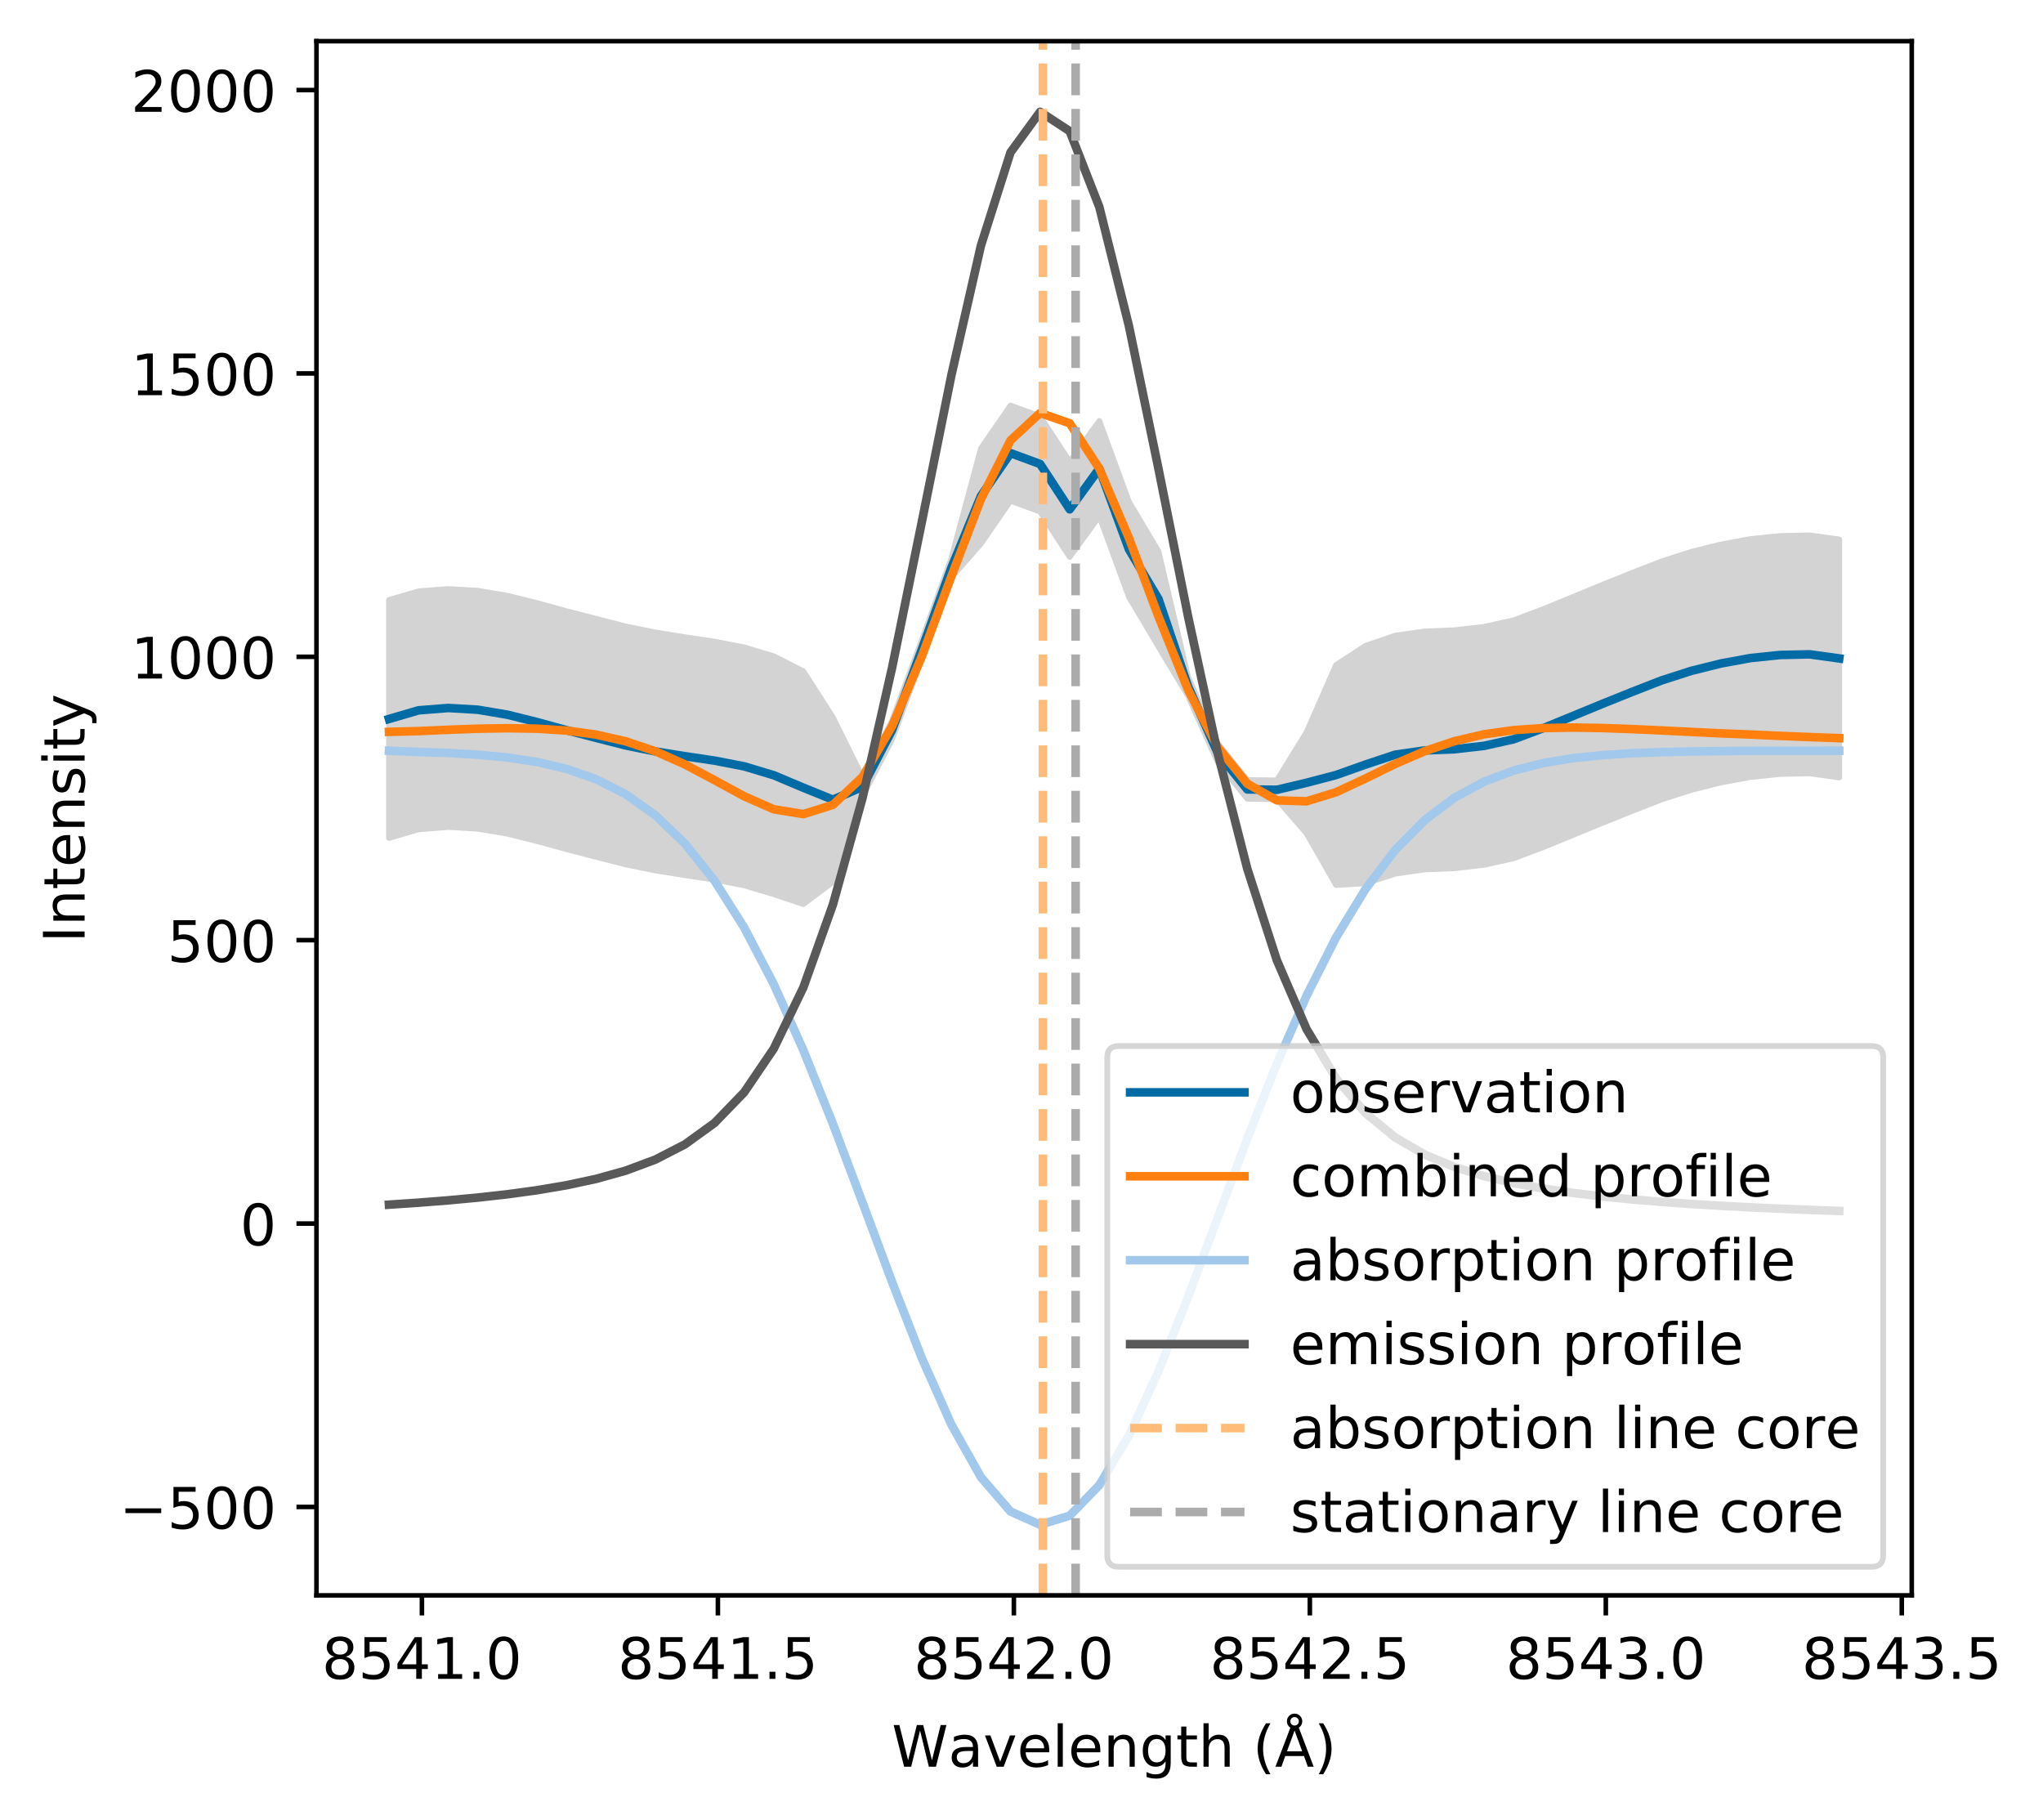 <?xml version="1.0" encoding="utf-8" standalone="no"?>
<!DOCTYPE svg PUBLIC "-//W3C//DTD SVG 1.1//EN"
  "http://www.w3.org/Graphics/SVG/1.1/DTD/svg11.dtd">
<!-- Created with matplotlib (https://matplotlib.org/) -->
<svg height="318.241pt" version="1.1" viewBox="0 0 357.298 318.241" width="357.298pt" xmlns="http://www.w3.org/2000/svg" xmlns:xlink="http://www.w3.org/1999/xlink">
 <defs>
  <style type="text/css">
*{stroke-linecap:butt;stroke-linejoin:round;}
  </style>
 </defs>
 <g id="figure_1">
  <g id="patch_1">
   <path d="M 0 318.241 
L 357.298 318.241 
L 357.298 0 
L 0 0 
z
" style="fill:#ffffff;"/>
  </g>
  <g id="axes_1">
   <g id="patch_2">
    <path d="M 55.345 279 
L 334.345 279 
L 334.345 7.2 
L 55.345 7.2 
z
" style="fill:#ffffff;"/>
   </g>
   <g id="PolyCollection_1">
    <defs>
     <path d="M 68.027 -213.317 
L 68.027 -171.69 
L 73.203 -173.206 
L 78.38 -173.614 
L 83.556 -173.311 
L 88.732 -172.44 
L 93.908 -171.153 
L 99.085 -169.731 
L 104.261 -168.387 
L 109.437 -167.068 
L 114.613 -166.017 
L 119.79 -165.181 
L 124.966 -164.408 
L 130.142 -163.408 
L 135.318 -161.861 
L 140.495 -160.125 
L 145.671 -163.998 
L 150.847 -178.998 
L 156.023 -188.947 
L 161.2 -202.972 
L 166.376 -217.26 
L 171.552 -223.162 
L 176.728 -230.674 
L 181.905 -228.771 
L 187.081 -220.844 
L 192.257 -227.974 
L 197.433 -213.861 
L 202.61 -205.148 
L 207.786 -196.526 
L 212.962 -184.948 
L 218.138 -178.543 
L 223.315 -178.473 
L 228.491 -172.521 
L 233.667 -163.465 
L 238.843 -163.774 
L 244.02 -165.452 
L 249.196 -166.195 
L 254.372 -166.399 
L 259.548 -166.991 
L 264.725 -168.145 
L 269.901 -170.089 
L 275.077 -172.21 
L 280.253 -174.343 
L 285.43 -176.423 
L 290.606 -178.442 
L 295.782 -180.104 
L 300.958 -181.396 
L 306.135 -182.347 
L 311.311 -182.885 
L 316.487 -182.996 
L 321.663 -182.277 
L 321.663 -223.905 
L 321.663 -223.905 
L 316.487 -224.624 
L 311.311 -224.512 
L 306.135 -223.975 
L 300.958 -223.023 
L 295.782 -221.731 
L 290.606 -220.069 
L 285.43 -218.051 
L 280.253 -215.971 
L 275.077 -213.837 
L 269.901 -211.716 
L 264.725 -209.772 
L 259.548 -208.618 
L 254.372 -208.027 
L 249.196 -207.822 
L 244.02 -207.079 
L 238.843 -205.315 
L 233.667 -201.949 
L 228.491 -190.172 
L 223.315 -181.768 
L 218.138 -181.837 
L 212.962 -188.243 
L 207.786 -199.82 
L 202.61 -221.799 
L 197.433 -230.512 
L 192.257 -244.625 
L 187.081 -237.495 
L 181.905 -245.422 
L 176.728 -247.325 
L 171.552 -239.813 
L 166.376 -220.554 
L 161.2 -206.267 
L 156.023 -192.241 
L 150.847 -182.293 
L 145.671 -192.779 
L 140.495 -200.85 
L 135.318 -203.476 
L 130.142 -205.035 
L 124.966 -206.036 
L 119.79 -206.809 
L 114.613 -207.644 
L 109.437 -208.695 
L 104.261 -210.015 
L 99.085 -211.359 
L 93.908 -212.781 
L 88.732 -214.068 
L 83.556 -214.939 
L 78.38 -215.242 
L 73.203 -214.834 
L 68.027 -213.317 
z
" id="mbbdd54b489" style="stroke:#d3d3d3;"/>
    </defs>
    <g clip-path="url(#p0636056e59)">
     <use style="fill:#d3d3d3;stroke:#d3d3d3;" x="0" xlink:href="#mbbdd54b489" y="318.241"/>
    </g>
   </g>
   <g id="matplotlib.axis_1">
    <g id="xtick_1">
     <g id="line2d_1">
      <defs>
       <path d="M 0 0 
L 0 3.5 
" id="m96b1956627" style="stroke:#000000;stroke-width:0.8;"/>
      </defs>
      <g>
       <use style="stroke:#000000;stroke-width:0.8;" x="73.79" xlink:href="#m96b1956627" y="279"/>
      </g>
     </g>
     <g id="text_1">
      <!-- 8541.0 -->
      <defs>
       <path d="M 31.781 34.625 
Q 24.75 34.625 20.719 30.859 
Q 16.703 27.094 16.703 20.516 
Q 16.703 13.922 20.719 10.156 
Q 24.75 6.391 31.781 6.391 
Q 38.812 6.391 42.859 10.172 
Q 46.922 13.969 46.922 20.516 
Q 46.922 27.094 42.891 30.859 
Q 38.875 34.625 31.781 34.625 
z
M 21.922 38.812 
Q 15.578 40.375 12.031 44.719 
Q 8.5 49.078 8.5 55.328 
Q 8.5 64.062 14.719 69.141 
Q 20.953 74.219 31.781 74.219 
Q 42.672 74.219 48.875 69.141 
Q 55.078 64.062 55.078 55.328 
Q 55.078 49.078 51.531 44.719 
Q 48 40.375 41.703 38.812 
Q 48.828 37.156 52.797 32.312 
Q 56.781 27.484 56.781 20.516 
Q 56.781 9.906 50.312 4.234 
Q 43.844 -1.422 31.781 -1.422 
Q 19.734 -1.422 13.25 4.234 
Q 6.781 9.906 6.781 20.516 
Q 6.781 27.484 10.781 32.312 
Q 14.797 37.156 21.922 38.812 
z
M 18.312 54.391 
Q 18.312 48.734 21.844 45.562 
Q 25.391 42.391 31.781 42.391 
Q 38.141 42.391 41.719 45.562 
Q 45.312 48.734 45.312 54.391 
Q 45.312 60.062 41.719 63.234 
Q 38.141 66.406 31.781 66.406 
Q 25.391 66.406 21.844 63.234 
Q 18.312 60.062 18.312 54.391 
z
" id="DejaVuSans-56"/>
       <path d="M 10.797 72.906 
L 49.516 72.906 
L 49.516 64.594 
L 19.828 64.594 
L 19.828 46.734 
Q 21.969 47.469 24.109 47.828 
Q 26.266 48.188 28.422 48.188 
Q 40.625 48.188 47.75 41.5 
Q 54.891 34.812 54.891 23.391 
Q 54.891 11.625 47.562 5.094 
Q 40.234 -1.422 26.906 -1.422 
Q 22.312 -1.422 17.547 -0.641 
Q 12.797 0.141 7.719 1.703 
L 7.719 11.625 
Q 12.109 9.234 16.797 8.062 
Q 21.484 6.891 26.703 6.891 
Q 35.156 6.891 40.078 11.328 
Q 45.016 15.766 45.016 23.391 
Q 45.016 31 40.078 35.438 
Q 35.156 39.891 26.703 39.891 
Q 22.75 39.891 18.812 39.016 
Q 14.891 38.141 10.797 36.281 
z
" id="DejaVuSans-53"/>
       <path d="M 37.797 64.312 
L 12.891 25.391 
L 37.797 25.391 
z
M 35.203 72.906 
L 47.609 72.906 
L 47.609 25.391 
L 58.016 25.391 
L 58.016 17.188 
L 47.609 17.188 
L 47.609 0 
L 37.797 0 
L 37.797 17.188 
L 4.891 17.188 
L 4.891 26.703 
z
" id="DejaVuSans-52"/>
       <path d="M 12.406 8.297 
L 28.516 8.297 
L 28.516 63.922 
L 10.984 60.406 
L 10.984 69.391 
L 28.422 72.906 
L 38.281 72.906 
L 38.281 8.297 
L 54.391 8.297 
L 54.391 0 
L 12.406 0 
z
" id="DejaVuSans-49"/>
       <path d="M 10.688 12.406 
L 21 12.406 
L 21 0 
L 10.688 0 
z
" id="DejaVuSans-46"/>
       <path d="M 31.781 66.406 
Q 24.172 66.406 20.328 58.906 
Q 16.5 51.422 16.5 36.375 
Q 16.5 21.391 20.328 13.891 
Q 24.172 6.391 31.781 6.391 
Q 39.453 6.391 43.281 13.891 
Q 47.125 21.391 47.125 36.375 
Q 47.125 51.422 43.281 58.906 
Q 39.453 66.406 31.781 66.406 
z
M 31.781 74.219 
Q 44.047 74.219 50.516 64.516 
Q 56.984 54.828 56.984 36.375 
Q 56.984 17.969 50.516 8.266 
Q 44.047 -1.422 31.781 -1.422 
Q 19.531 -1.422 13.062 8.266 
Q 6.594 17.969 6.594 36.375 
Q 6.594 54.828 13.062 64.516 
Q 19.531 74.219 31.781 74.219 
z
" id="DejaVuSans-48"/>
      </defs>
      <g transform="translate(56.294 293.598)scale(0.1 -0.1)">
       <use xlink:href="#DejaVuSans-56"/>
       <use x="63.623" xlink:href="#DejaVuSans-53"/>
       <use x="127.246" xlink:href="#DejaVuSans-52"/>
       <use x="190.869" xlink:href="#DejaVuSans-49"/>
       <use x="254.492" xlink:href="#DejaVuSans-46"/>
       <use x="286.279" xlink:href="#DejaVuSans-48"/>
      </g>
     </g>
    </g>
    <g id="xtick_2">
     <g id="line2d_2">
      <g>
       <use style="stroke:#000000;stroke-width:0.8;" x="125.552" xlink:href="#m96b1956627" y="279"/>
      </g>
     </g>
     <g id="text_2">
      <!-- 8541.5 -->
      <g transform="translate(108.057 293.598)scale(0.1 -0.1)">
       <use xlink:href="#DejaVuSans-56"/>
       <use x="63.623" xlink:href="#DejaVuSans-53"/>
       <use x="127.246" xlink:href="#DejaVuSans-52"/>
       <use x="190.869" xlink:href="#DejaVuSans-49"/>
       <use x="254.492" xlink:href="#DejaVuSans-46"/>
       <use x="286.279" xlink:href="#DejaVuSans-53"/>
      </g>
     </g>
    </g>
    <g id="xtick_3">
     <g id="line2d_3">
      <g>
       <use style="stroke:#000000;stroke-width:0.8;" x="177.315" xlink:href="#m96b1956627" y="279"/>
      </g>
     </g>
     <g id="text_3">
      <!-- 8542.0 -->
      <defs>
       <path d="M 19.188 8.297 
L 53.609 8.297 
L 53.609 0 
L 7.328 0 
L 7.328 8.297 
Q 12.938 14.109 22.625 23.891 
Q 32.328 33.688 34.812 36.531 
Q 39.547 41.844 41.422 45.531 
Q 43.312 49.219 43.312 52.781 
Q 43.312 58.594 39.234 62.25 
Q 35.156 65.922 28.609 65.922 
Q 23.969 65.922 18.812 64.312 
Q 13.672 62.703 7.812 59.422 
L 7.812 69.391 
Q 13.766 71.781 18.938 73 
Q 24.125 74.219 28.422 74.219 
Q 39.75 74.219 46.484 68.547 
Q 53.219 62.891 53.219 53.422 
Q 53.219 48.922 51.531 44.891 
Q 49.859 40.875 45.406 35.406 
Q 44.188 33.984 37.641 27.219 
Q 31.109 20.453 19.188 8.297 
z
" id="DejaVuSans-50"/>
      </defs>
      <g transform="translate(159.819 293.598)scale(0.1 -0.1)">
       <use xlink:href="#DejaVuSans-56"/>
       <use x="63.623" xlink:href="#DejaVuSans-53"/>
       <use x="127.246" xlink:href="#DejaVuSans-52"/>
       <use x="190.869" xlink:href="#DejaVuSans-50"/>
       <use x="254.492" xlink:href="#DejaVuSans-46"/>
       <use x="286.279" xlink:href="#DejaVuSans-48"/>
      </g>
     </g>
    </g>
    <g id="xtick_4">
     <g id="line2d_4">
      <g>
       <use style="stroke:#000000;stroke-width:0.8;" x="229.077" xlink:href="#m96b1956627" y="279"/>
      </g>
     </g>
     <g id="text_4">
      <!-- 8542.5 -->
      <g transform="translate(211.582 293.598)scale(0.1 -0.1)">
       <use xlink:href="#DejaVuSans-56"/>
       <use x="63.623" xlink:href="#DejaVuSans-53"/>
       <use x="127.246" xlink:href="#DejaVuSans-52"/>
       <use x="190.869" xlink:href="#DejaVuSans-50"/>
       <use x="254.492" xlink:href="#DejaVuSans-46"/>
       <use x="286.279" xlink:href="#DejaVuSans-53"/>
      </g>
     </g>
    </g>
    <g id="xtick_5">
     <g id="line2d_5">
      <g>
       <use style="stroke:#000000;stroke-width:0.8;" x="280.84" xlink:href="#m96b1956627" y="279"/>
      </g>
     </g>
     <g id="text_5">
      <!-- 8543.0 -->
      <defs>
       <path d="M 40.578 39.312 
Q 47.656 37.797 51.625 33 
Q 55.609 28.219 55.609 21.188 
Q 55.609 10.406 48.188 4.484 
Q 40.766 -1.422 27.094 -1.422 
Q 22.516 -1.422 17.656 -0.516 
Q 12.797 0.391 7.625 2.203 
L 7.625 11.719 
Q 11.719 9.328 16.594 8.109 
Q 21.484 6.891 26.812 6.891 
Q 36.078 6.891 40.938 10.547 
Q 45.797 14.203 45.797 21.188 
Q 45.797 27.641 41.281 31.266 
Q 36.766 34.906 28.719 34.906 
L 20.219 34.906 
L 20.219 43.016 
L 29.109 43.016 
Q 36.375 43.016 40.234 45.922 
Q 44.094 48.828 44.094 54.297 
Q 44.094 59.906 40.109 62.906 
Q 36.141 65.922 28.719 65.922 
Q 24.656 65.922 20.016 65.031 
Q 15.375 64.156 9.812 62.312 
L 9.812 71.094 
Q 15.438 72.656 20.344 73.438 
Q 25.25 74.219 29.594 74.219 
Q 40.828 74.219 47.359 69.109 
Q 53.906 64.016 53.906 55.328 
Q 53.906 49.266 50.438 45.094 
Q 46.969 40.922 40.578 39.312 
z
" id="DejaVuSans-51"/>
      </defs>
      <g transform="translate(263.345 293.598)scale(0.1 -0.1)">
       <use xlink:href="#DejaVuSans-56"/>
       <use x="63.623" xlink:href="#DejaVuSans-53"/>
       <use x="127.246" xlink:href="#DejaVuSans-52"/>
       <use x="190.869" xlink:href="#DejaVuSans-51"/>
       <use x="254.492" xlink:href="#DejaVuSans-46"/>
       <use x="286.279" xlink:href="#DejaVuSans-48"/>
      </g>
     </g>
    </g>
    <g id="xtick_6">
     <g id="line2d_6">
      <g>
       <use style="stroke:#000000;stroke-width:0.8;" x="332.602" xlink:href="#m96b1956627" y="279"/>
      </g>
     </g>
     <g id="text_6">
      <!-- 8543.5 -->
      <g transform="translate(315.107 293.598)scale(0.1 -0.1)">
       <use xlink:href="#DejaVuSans-56"/>
       <use x="63.623" xlink:href="#DejaVuSans-53"/>
       <use x="127.246" xlink:href="#DejaVuSans-52"/>
       <use x="190.869" xlink:href="#DejaVuSans-51"/>
       <use x="254.492" xlink:href="#DejaVuSans-46"/>
       <use x="286.279" xlink:href="#DejaVuSans-53"/>
      </g>
     </g>
    </g>
    <g id="text_7">
     <!-- Wavelength (Å) -->
     <defs>
      <path d="M 3.328 72.906 
L 13.281 72.906 
L 28.609 11.281 
L 43.891 72.906 
L 54.984 72.906 
L 70.312 11.281 
L 85.594 72.906 
L 95.609 72.906 
L 77.297 0 
L 64.891 0 
L 49.516 63.281 
L 33.984 0 
L 21.578 0 
z
" id="DejaVuSans-87"/>
      <path d="M 34.281 27.484 
Q 23.391 27.484 19.188 25 
Q 14.984 22.516 14.984 16.5 
Q 14.984 11.719 18.141 8.906 
Q 21.297 6.109 26.703 6.109 
Q 34.188 6.109 38.703 11.406 
Q 43.219 16.703 43.219 25.484 
L 43.219 27.484 
z
M 52.203 31.203 
L 52.203 0 
L 43.219 0 
L 43.219 8.297 
Q 40.141 3.328 35.547 0.953 
Q 30.953 -1.422 24.312 -1.422 
Q 15.922 -1.422 10.953 3.297 
Q 6 8.016 6 15.922 
Q 6 25.141 12.172 29.828 
Q 18.359 34.516 30.609 34.516 
L 43.219 34.516 
L 43.219 35.406 
Q 43.219 41.609 39.141 45 
Q 35.062 48.391 27.688 48.391 
Q 23 48.391 18.547 47.266 
Q 14.109 46.141 10.016 43.891 
L 10.016 52.203 
Q 14.938 54.109 19.578 55.047 
Q 24.219 56 28.609 56 
Q 40.484 56 46.344 49.844 
Q 52.203 43.703 52.203 31.203 
z
" id="DejaVuSans-97"/>
      <path d="M 2.984 54.688 
L 12.5 54.688 
L 29.594 8.797 
L 46.688 54.688 
L 56.203 54.688 
L 35.688 0 
L 23.484 0 
z
" id="DejaVuSans-118"/>
      <path d="M 56.203 29.594 
L 56.203 25.203 
L 14.891 25.203 
Q 15.484 15.922 20.484 11.062 
Q 25.484 6.203 34.422 6.203 
Q 39.594 6.203 44.453 7.469 
Q 49.312 8.734 54.109 11.281 
L 54.109 2.781 
Q 49.266 0.734 44.188 -0.344 
Q 39.109 -1.422 33.891 -1.422 
Q 20.797 -1.422 13.156 6.188 
Q 5.516 13.812 5.516 26.812 
Q 5.516 40.234 12.766 48.109 
Q 20.016 56 32.328 56 
Q 43.359 56 49.781 48.891 
Q 56.203 41.797 56.203 29.594 
z
M 47.219 32.234 
Q 47.125 39.594 43.094 43.984 
Q 39.062 48.391 32.422 48.391 
Q 24.906 48.391 20.391 44.141 
Q 15.875 39.891 15.188 32.172 
z
" id="DejaVuSans-101"/>
      <path d="M 9.422 75.984 
L 18.406 75.984 
L 18.406 0 
L 9.422 0 
z
" id="DejaVuSans-108"/>
      <path d="M 54.891 33.016 
L 54.891 0 
L 45.906 0 
L 45.906 32.719 
Q 45.906 40.484 42.875 44.328 
Q 39.844 48.188 33.797 48.188 
Q 26.516 48.188 22.312 43.547 
Q 18.109 38.922 18.109 30.906 
L 18.109 0 
L 9.078 0 
L 9.078 54.688 
L 18.109 54.688 
L 18.109 46.188 
Q 21.344 51.125 25.703 53.562 
Q 30.078 56 35.797 56 
Q 45.219 56 50.047 50.172 
Q 54.891 44.344 54.891 33.016 
z
" id="DejaVuSans-110"/>
      <path d="M 45.406 27.984 
Q 45.406 37.75 41.375 43.109 
Q 37.359 48.484 30.078 48.484 
Q 22.859 48.484 18.828 43.109 
Q 14.797 37.75 14.797 27.984 
Q 14.797 18.266 18.828 12.891 
Q 22.859 7.516 30.078 7.516 
Q 37.359 7.516 41.375 12.891 
Q 45.406 18.266 45.406 27.984 
z
M 54.391 6.781 
Q 54.391 -7.172 48.188 -13.984 
Q 42 -20.797 29.203 -20.797 
Q 24.469 -20.797 20.266 -20.094 
Q 16.062 -19.391 12.109 -17.922 
L 12.109 -9.188 
Q 16.062 -11.328 19.922 -12.344 
Q 23.781 -13.375 27.781 -13.375 
Q 36.625 -13.375 41.016 -8.766 
Q 45.406 -4.156 45.406 5.172 
L 45.406 9.625 
Q 42.625 4.781 38.281 2.391 
Q 33.938 0 27.875 0 
Q 17.828 0 11.672 7.656 
Q 5.516 15.328 5.516 27.984 
Q 5.516 40.672 11.672 48.328 
Q 17.828 56 27.875 56 
Q 33.938 56 38.281 53.609 
Q 42.625 51.219 45.406 46.391 
L 45.406 54.688 
L 54.391 54.688 
z
" id="DejaVuSans-103"/>
      <path d="M 18.312 70.219 
L 18.312 54.688 
L 36.812 54.688 
L 36.812 47.703 
L 18.312 47.703 
L 18.312 18.016 
Q 18.312 11.328 20.141 9.422 
Q 21.969 7.516 27.594 7.516 
L 36.812 7.516 
L 36.812 0 
L 27.594 0 
Q 17.188 0 13.234 3.875 
Q 9.281 7.766 9.281 18.016 
L 9.281 47.703 
L 2.688 47.703 
L 2.688 54.688 
L 9.281 54.688 
L 9.281 70.219 
z
" id="DejaVuSans-116"/>
      <path d="M 54.891 33.016 
L 54.891 0 
L 45.906 0 
L 45.906 32.719 
Q 45.906 40.484 42.875 44.328 
Q 39.844 48.188 33.797 48.188 
Q 26.516 48.188 22.312 43.547 
Q 18.109 38.922 18.109 30.906 
L 18.109 0 
L 9.078 0 
L 9.078 75.984 
L 18.109 75.984 
L 18.109 46.188 
Q 21.344 51.125 25.703 53.562 
Q 30.078 56 35.797 56 
Q 45.219 56 50.047 50.172 
Q 54.891 44.344 54.891 33.016 
z
" id="DejaVuSans-104"/>
      <path id="DejaVuSans-32"/>
      <path d="M 31 75.875 
Q 24.469 64.656 21.281 53.656 
Q 18.109 42.672 18.109 31.391 
Q 18.109 20.125 21.312 9.062 
Q 24.516 -2 31 -13.188 
L 23.188 -13.188 
Q 15.875 -1.703 12.234 9.375 
Q 8.594 20.453 8.594 31.391 
Q 8.594 42.281 12.203 53.312 
Q 15.828 64.359 23.188 75.875 
z
" id="DejaVuSans-40"/>
      <path d="M 41.609 79.391 
Q 41.609 82.469 39.422 84.641 
Q 37.25 86.812 34.188 86.812 
Q 31.062 86.812 28.938 84.688 
Q 26.812 82.562 26.812 79.391 
Q 26.812 76.312 28.953 74.156 
Q 31.109 72.016 34.188 72.016 
Q 37.25 72.016 39.422 74.156 
Q 41.609 76.312 41.609 79.391 
z
M 34.188 63.188 
L 20.906 26.906 
L 47.516 26.906 
z
M 26.812 68.219 
Q 23.828 70.219 22.312 73.016 
Q 20.797 75.828 20.797 79.391 
Q 20.797 85.016 24.672 88.922 
Q 28.562 92.828 34.188 92.828 
Q 39.75 92.828 43.672 88.891 
Q 47.609 84.969 47.609 79.391 
Q 47.609 75.984 46.062 73.094 
Q 44.531 70.219 41.609 68.219 
L 67.578 0 
L 57.328 0 
L 50.688 18.703 
L 17.828 18.703 
L 11.188 0 
L 0.781 0 
z
" id="DejaVuSans-197"/>
      <path d="M 8.016 75.875 
L 15.828 75.875 
Q 23.141 64.359 26.781 53.312 
Q 30.422 42.281 30.422 31.391 
Q 30.422 20.453 26.781 9.375 
Q 23.141 -1.703 15.828 -13.188 
L 8.016 -13.188 
Q 14.5 -2 17.703 9.062 
Q 20.906 20.125 20.906 31.391 
Q 20.906 42.672 17.703 53.656 
Q 14.5 64.656 8.016 75.875 
z
" id="DejaVuSans-41"/>
     </defs>
     <g transform="translate(155.958 308.961)scale(0.1 -0.1)">
      <use xlink:href="#DejaVuSans-87"/>
      <use x="98.783" xlink:href="#DejaVuSans-97"/>
      <use x="160.062" xlink:href="#DejaVuSans-118"/>
      <use x="219.242" xlink:href="#DejaVuSans-101"/>
      <use x="280.766" xlink:href="#DejaVuSans-108"/>
      <use x="308.549" xlink:href="#DejaVuSans-101"/>
      <use x="370.072" xlink:href="#DejaVuSans-110"/>
      <use x="433.451" xlink:href="#DejaVuSans-103"/>
      <use x="496.928" xlink:href="#DejaVuSans-116"/>
      <use x="536.137" xlink:href="#DejaVuSans-104"/>
      <use x="599.516" xlink:href="#DejaVuSans-32"/>
      <use x="631.303" xlink:href="#DejaVuSans-40"/>
      <use x="670.316" xlink:href="#DejaVuSans-197"/>
      <use x="738.725" xlink:href="#DejaVuSans-41"/>
     </g>
    </g>
   </g>
   <g id="matplotlib.axis_2">
    <g id="ytick_1">
     <g id="line2d_7">
      <defs>
       <path d="M 0 0 
L -3.5 0 
" id="mb7ca0fd389" style="stroke:#000000;stroke-width:0.8;"/>
      </defs>
      <g>
       <use style="stroke:#000000;stroke-width:0.8;" x="55.345" xlink:href="#mb7ca0fd389" y="263.531"/>
      </g>
     </g>
     <g id="text_8">
      <!-- −500 -->
      <defs>
       <path d="M 10.594 35.5 
L 73.188 35.5 
L 73.188 27.203 
L 10.594 27.203 
z
" id="DejaVuSans-8722"/>
      </defs>
      <g transform="translate(20.878 267.331)scale(0.1 -0.1)">
       <use xlink:href="#DejaVuSans-8722"/>
       <use x="83.789" xlink:href="#DejaVuSans-53"/>
       <use x="147.412" xlink:href="#DejaVuSans-48"/>
       <use x="211.035" xlink:href="#DejaVuSans-48"/>
      </g>
     </g>
    </g>
    <g id="ytick_2">
     <g id="line2d_8">
      <g>
       <use style="stroke:#000000;stroke-width:0.8;" x="55.345" xlink:href="#mb7ca0fd389" y="213.975"/>
      </g>
     </g>
     <g id="text_9">
      <!-- 0 -->
      <g transform="translate(41.983 217.774)scale(0.1 -0.1)">
       <use xlink:href="#DejaVuSans-48"/>
      </g>
     </g>
    </g>
    <g id="ytick_3">
     <g id="line2d_9">
      <g>
       <use style="stroke:#000000;stroke-width:0.8;" x="55.345" xlink:href="#mb7ca0fd389" y="164.418"/>
      </g>
     </g>
     <g id="text_10">
      <!-- 500 -->
      <g transform="translate(29.258 168.217)scale(0.1 -0.1)">
       <use xlink:href="#DejaVuSans-53"/>
       <use x="63.623" xlink:href="#DejaVuSans-48"/>
       <use x="127.246" xlink:href="#DejaVuSans-48"/>
      </g>
     </g>
    </g>
    <g id="ytick_4">
     <g id="line2d_10">
      <g>
       <use style="stroke:#000000;stroke-width:0.8;" x="55.345" xlink:href="#mb7ca0fd389" y="114.861"/>
      </g>
     </g>
     <g id="text_11">
      <!-- 1000 -->
      <g transform="translate(22.895 118.661)scale(0.1 -0.1)">
       <use xlink:href="#DejaVuSans-49"/>
       <use x="63.623" xlink:href="#DejaVuSans-48"/>
       <use x="127.246" xlink:href="#DejaVuSans-48"/>
       <use x="190.869" xlink:href="#DejaVuSans-48"/>
      </g>
     </g>
    </g>
    <g id="ytick_5">
     <g id="line2d_11">
      <g>
       <use style="stroke:#000000;stroke-width:0.8;" x="55.345" xlink:href="#mb7ca0fd389" y="65.305"/>
      </g>
     </g>
     <g id="text_12">
      <!-- 1500 -->
      <g transform="translate(22.895 69.104)scale(0.1 -0.1)">
       <use xlink:href="#DejaVuSans-49"/>
       <use x="63.623" xlink:href="#DejaVuSans-53"/>
       <use x="127.246" xlink:href="#DejaVuSans-48"/>
       <use x="190.869" xlink:href="#DejaVuSans-48"/>
      </g>
     </g>
    </g>
    <g id="ytick_6">
     <g id="line2d_12">
      <g>
       <use style="stroke:#000000;stroke-width:0.8;" x="55.345" xlink:href="#mb7ca0fd389" y="15.748"/>
      </g>
     </g>
     <g id="text_13">
      <!-- 2000 -->
      <g transform="translate(22.895 19.547)scale(0.1 -0.1)">
       <use xlink:href="#DejaVuSans-50"/>
       <use x="63.623" xlink:href="#DejaVuSans-48"/>
       <use x="127.246" xlink:href="#DejaVuSans-48"/>
       <use x="190.869" xlink:href="#DejaVuSans-48"/>
      </g>
     </g>
    </g>
    <g id="text_14">
     <!-- Intensity -->
     <defs>
      <path d="M 9.812 72.906 
L 19.672 72.906 
L 19.672 0 
L 9.812 0 
z
" id="DejaVuSans-73"/>
      <path d="M 44.281 53.078 
L 44.281 44.578 
Q 40.484 46.531 36.375 47.5 
Q 32.281 48.484 27.875 48.484 
Q 21.188 48.484 17.844 46.438 
Q 14.5 44.391 14.5 40.281 
Q 14.5 37.156 16.891 35.375 
Q 19.281 33.594 26.516 31.984 
L 29.594 31.297 
Q 39.156 29.25 43.188 25.516 
Q 47.219 21.781 47.219 15.094 
Q 47.219 7.469 41.188 3.016 
Q 35.156 -1.422 24.609 -1.422 
Q 20.219 -1.422 15.453 -0.562 
Q 10.688 0.297 5.422 2 
L 5.422 11.281 
Q 10.406 8.688 15.234 7.391 
Q 20.062 6.109 24.812 6.109 
Q 31.156 6.109 34.562 8.281 
Q 37.984 10.453 37.984 14.406 
Q 37.984 18.062 35.516 20.016 
Q 33.062 21.969 24.703 23.781 
L 21.578 24.516 
Q 13.234 26.266 9.516 29.906 
Q 5.812 33.547 5.812 39.891 
Q 5.812 47.609 11.281 51.797 
Q 16.75 56 26.812 56 
Q 31.781 56 36.172 55.266 
Q 40.578 54.547 44.281 53.078 
z
" id="DejaVuSans-115"/>
      <path d="M 9.422 54.688 
L 18.406 54.688 
L 18.406 0 
L 9.422 0 
z
M 9.422 75.984 
L 18.406 75.984 
L 18.406 64.594 
L 9.422 64.594 
z
" id="DejaVuSans-105"/>
      <path d="M 32.172 -5.078 
Q 28.375 -14.844 24.75 -17.812 
Q 21.141 -20.797 15.094 -20.797 
L 7.906 -20.797 
L 7.906 -13.281 
L 13.188 -13.281 
Q 16.891 -13.281 18.938 -11.516 
Q 21 -9.766 23.484 -3.219 
L 25.094 0.875 
L 2.984 54.688 
L 12.5 54.688 
L 29.594 11.922 
L 46.688 54.688 
L 56.203 54.688 
z
" id="DejaVuSans-121"/>
     </defs>
     <g transform="translate(14.798 164.863)rotate(-90)scale(0.1 -0.1)">
      <use xlink:href="#DejaVuSans-73"/>
      <use x="29.492" xlink:href="#DejaVuSans-110"/>
      <use x="92.871" xlink:href="#DejaVuSans-116"/>
      <use x="132.08" xlink:href="#DejaVuSans-101"/>
      <use x="193.604" xlink:href="#DejaVuSans-110"/>
      <use x="256.982" xlink:href="#DejaVuSans-115"/>
      <use x="309.082" xlink:href="#DejaVuSans-105"/>
      <use x="336.865" xlink:href="#DejaVuSans-116"/>
      <use x="376.074" xlink:href="#DejaVuSans-121"/>
     </g>
    </g>
   </g>
   <g id="line2d_13">
    <path clip-path="url(#p0636056e59)" d="M 68.027 125.737 
L 73.203 124.221 
L 78.38 123.812 
L 83.556 124.116 
L 88.732 124.987 
L 93.908 126.274 
L 99.085 127.695 
L 104.261 129.04 
L 109.437 130.359 
L 114.613 131.41 
L 119.79 132.246 
L 124.966 133.019 
L 130.142 134.019 
L 135.318 135.572 
L 140.495 137.753 
L 145.671 139.852 
L 150.847 137.595 
L 156.023 127.647 
L 161.2 113.621 
L 166.376 99.334 
L 171.552 86.753 
L 176.728 79.242 
L 181.905 81.144 
L 187.081 89.071 
L 192.257 81.942 
L 197.433 96.054 
L 202.61 104.767 
L 207.786 120.068 
L 212.962 131.645 
L 218.138 138.051 
L 223.315 138.12 
L 228.491 136.894 
L 233.667 135.533 
L 238.843 133.696 
L 244.02 131.975 
L 249.196 131.232 
L 254.372 131.027 
L 259.548 130.436 
L 264.725 129.282 
L 269.901 127.338 
L 275.077 125.217 
L 280.253 123.083 
L 285.43 121.004 
L 290.606 118.985 
L 295.782 117.323 
L 300.958 116.031 
L 306.135 115.08 
L 311.311 114.542 
L 316.487 114.431 
L 321.663 115.149 
" style="fill:none;stroke:#006ba4;stroke-linecap:square;stroke-width:1.5;"/>
   </g>
   <g id="line2d_14">
    <path clip-path="url(#p0636056e59)" d="M 68.027 127.988 
L 73.203 127.854 
L 78.38 127.623 
L 83.556 127.438 
L 88.732 127.35 
L 93.908 127.428 
L 99.085 127.763 
L 104.261 128.464 
L 109.437 129.642 
L 114.613 131.382 
L 119.79 133.69 
L 124.966 136.431 
L 130.142 139.251 
L 135.318 141.527 
L 140.495 142.371 
L 145.671 140.754 
L 150.847 135.866 
L 156.023 126.981 
L 161.2 114.837 
L 166.376 100.818 
L 171.552 87.301 
L 176.728 77.012 
L 181.905 72.225 
L 187.081 74.026 
L 192.257 81.933 
L 197.433 94.076 
L 202.61 107.833 
L 207.786 120.64 
L 212.962 130.654 
L 218.138 137.054 
L 223.315 139.964 
L 228.491 140.13 
L 233.667 138.543 
L 238.843 136.13 
L 244.02 133.591 
L 249.196 131.354 
L 254.372 129.617 
L 259.548 128.415 
L 264.725 127.684 
L 269.901 127.326 
L 275.077 127.235 
L 280.253 127.318 
L 285.43 127.504 
L 290.606 127.742 
L 295.782 127.997 
L 300.958 128.249 
L 306.135 128.454 
L 311.311 128.69 
L 316.487 128.898 
L 321.663 129.081 
" style="fill:none;stroke:#ff800e;stroke-linecap:square;stroke-width:1.5;"/>
   </g>
   <g id="line2d_15">
    <path clip-path="url(#p0636056e59)" d="M 68.027 131.292 
L 73.203 131.505 
L 78.38 131.681 
L 83.556 131.979 
L 88.732 132.47 
L 93.908 133.254 
L 99.085 134.464 
L 104.261 136.276 
L 109.437 138.898 
L 114.613 142.57 
L 119.79 147.538 
L 124.966 154.026 
L 130.142 162.198 
L 135.318 172.108 
L 140.495 183.656 
L 145.671 196.553 
L 150.847 210.303 
L 156.023 224.217 
L 161.2 237.458 
L 166.376 249.119 
L 171.552 258.324 
L 176.728 264.334 
L 181.905 266.645 
L 187.081 265.061 
L 192.257 259.717 
L 197.433 251.063 
L 202.61 239.799 
L 207.786 226.786 
L 212.962 212.931 
L 218.138 199.092 
L 223.315 185.991 
L 228.491 174.161 
L 233.667 163.93 
L 238.843 155.431 
L 244.02 148.636 
L 249.196 143.398 
L 254.372 139.501 
L 259.548 136.7 
L 264.725 134.753 
L 269.901 133.444 
L 275.077 132.592 
L 280.253 132.054 
L 285.43 131.726 
L 290.606 131.532 
L 295.782 131.42 
L 300.958 131.357 
L 306.135 131.289 
L 311.311 131.288 
L 316.487 131.288 
L 321.663 131.287 
" style="fill:none;stroke:#a2c8ec;stroke-linecap:square;stroke-width:1.5;"/>
   </g>
   <g id="line2d_16">
    <path clip-path="url(#p0636056e59)" d="M 68.027 210.67 
L 73.203 210.323 
L 78.38 209.916 
L 83.556 209.434 
L 88.732 208.855 
L 93.908 208.149 
L 99.085 207.273 
L 104.261 206.163 
L 109.437 204.718 
L 114.613 202.787 
L 119.79 200.127 
L 124.966 196.379 
L 130.142 191.028 
L 135.318 183.394 
L 140.495 172.69 
L 145.671 158.176 
L 150.847 139.537 
L 156.023 116.739 
L 161.2 91.354 
L 166.376 65.674 
L 171.552 42.952 
L 176.728 26.652 
L 181.905 19.555 
L 187.081 22.939 
L 192.257 36.19 
L 197.433 56.988 
L 202.61 82.009 
L 207.786 107.83 
L 212.962 131.698 
L 218.138 151.936 
L 223.315 167.948 
L 228.491 179.945 
L 233.667 188.588 
L 238.843 194.674 
L 244.02 198.93 
L 249.196 201.931 
L 254.372 204.09 
L 259.548 205.69 
L 264.725 206.906 
L 269.901 207.857 
L 275.077 208.618 
L 280.253 209.238 
L 285.43 209.753 
L 290.606 210.185 
L 295.782 210.552 
L 300.958 210.867 
L 306.135 211.139 
L 311.311 211.376 
L 316.487 211.585 
L 321.663 211.768 
" style="fill:none;stroke:#595959;stroke-linecap:square;stroke-width:1.5;"/>
   </g>
   <g id="line2d_17">
    <path clip-path="url(#p0636056e59)" d="M 182.391 279 
L 182.391 7.2 
" style="fill:none;stroke:#ffbc79;stroke-dasharray:5.55,2.4;stroke-dashoffset:0;stroke-width:1.5;"/>
   </g>
   <g id="line2d_18">
    <path clip-path="url(#p0636056e59)" d="M 188.115 279 
L 188.115 7.2 
" style="fill:none;stroke:#ababab;stroke-dasharray:5.55,2.4;stroke-dashoffset:0;stroke-width:1.5;"/>
   </g>
   <g id="patch_3">
    <path d="M 55.345 279 
L 55.345 7.2 
" style="fill:none;stroke:#000000;stroke-linecap:square;stroke-linejoin:miter;stroke-width:0.8;"/>
   </g>
   <g id="patch_4">
    <path d="M 334.345 279 
L 334.345 7.2 
" style="fill:none;stroke:#000000;stroke-linecap:square;stroke-linejoin:miter;stroke-width:0.8;"/>
   </g>
   <g id="patch_5">
    <path d="M 55.345 279 
L 334.345 279 
" style="fill:none;stroke:#000000;stroke-linecap:square;stroke-linejoin:miter;stroke-width:0.8;"/>
   </g>
   <g id="patch_6">
    <path d="M 55.345 7.2 
L 334.345 7.2 
" style="fill:none;stroke:#000000;stroke-linecap:square;stroke-linejoin:miter;stroke-width:0.8;"/>
   </g>
   <g id="legend_1">
    <g id="patch_7">
     <path d="M 195.645 274 
L 327.345 274 
Q 329.345 274 329.345 272 
L 329.345 184.931 
Q 329.345 182.931 327.345 182.931 
L 195.645 182.931 
Q 193.645 182.931 193.645 184.931 
L 193.645 272 
Q 193.645 274 195.645 274 
z
" style="fill:#ffffff;opacity:0.8;stroke:#cccccc;stroke-linejoin:miter;"/>
    </g>
    <g id="line2d_19">
     <path d="M 197.645 191.03 
L 217.645 191.03 
" style="fill:none;stroke:#006ba4;stroke-linecap:square;stroke-width:1.5;"/>
    </g>
    <g id="line2d_20"/>
    <g id="text_15">
     <!-- observation -->
     <defs>
      <path d="M 30.609 48.391 
Q 23.391 48.391 19.188 42.75 
Q 14.984 37.109 14.984 27.297 
Q 14.984 17.484 19.156 11.844 
Q 23.344 6.203 30.609 6.203 
Q 37.797 6.203 41.984 11.859 
Q 46.188 17.531 46.188 27.297 
Q 46.188 37.016 41.984 42.703 
Q 37.797 48.391 30.609 48.391 
z
M 30.609 56 
Q 42.328 56 49.016 48.375 
Q 55.719 40.766 55.719 27.297 
Q 55.719 13.875 49.016 6.219 
Q 42.328 -1.422 30.609 -1.422 
Q 18.844 -1.422 12.172 6.219 
Q 5.516 13.875 5.516 27.297 
Q 5.516 40.766 12.172 48.375 
Q 18.844 56 30.609 56 
z
" id="DejaVuSans-111"/>
      <path d="M 48.688 27.297 
Q 48.688 37.203 44.609 42.844 
Q 40.531 48.484 33.406 48.484 
Q 26.266 48.484 22.188 42.844 
Q 18.109 37.203 18.109 27.297 
Q 18.109 17.391 22.188 11.75 
Q 26.266 6.109 33.406 6.109 
Q 40.531 6.109 44.609 11.75 
Q 48.688 17.391 48.688 27.297 
z
M 18.109 46.391 
Q 20.953 51.266 25.266 53.625 
Q 29.594 56 35.594 56 
Q 45.562 56 51.781 48.094 
Q 58.016 40.188 58.016 27.297 
Q 58.016 14.406 51.781 6.484 
Q 45.562 -1.422 35.594 -1.422 
Q 29.594 -1.422 25.266 0.953 
Q 20.953 3.328 18.109 8.203 
L 18.109 0 
L 9.078 0 
L 9.078 75.984 
L 18.109 75.984 
z
" id="DejaVuSans-98"/>
      <path d="M 41.109 46.297 
Q 39.594 47.172 37.812 47.578 
Q 36.031 48 33.891 48 
Q 26.266 48 22.188 43.047 
Q 18.109 38.094 18.109 28.812 
L 18.109 0 
L 9.078 0 
L 9.078 54.688 
L 18.109 54.688 
L 18.109 46.188 
Q 20.953 51.172 25.484 53.578 
Q 30.031 56 36.531 56 
Q 37.453 56 38.578 55.875 
Q 39.703 55.766 41.062 55.516 
z
" id="DejaVuSans-114"/>
     </defs>
     <g transform="translate(225.645 194.53)scale(0.1 -0.1)">
      <use xlink:href="#DejaVuSans-111"/>
      <use x="61.182" xlink:href="#DejaVuSans-98"/>
      <use x="124.658" xlink:href="#DejaVuSans-115"/>
      <use x="176.758" xlink:href="#DejaVuSans-101"/>
      <use x="238.281" xlink:href="#DejaVuSans-114"/>
      <use x="279.395" xlink:href="#DejaVuSans-118"/>
      <use x="338.574" xlink:href="#DejaVuSans-97"/>
      <use x="399.854" xlink:href="#DejaVuSans-116"/>
      <use x="439.062" xlink:href="#DejaVuSans-105"/>
      <use x="466.846" xlink:href="#DejaVuSans-111"/>
      <use x="528.027" xlink:href="#DejaVuSans-110"/>
     </g>
    </g>
    <g id="line2d_21">
     <path d="M 197.645 205.708 
L 217.645 205.708 
" style="fill:none;stroke:#ff800e;stroke-linecap:square;stroke-width:1.5;"/>
    </g>
    <g id="line2d_22"/>
    <g id="text_16">
     <!-- combined profile -->
     <defs>
      <path d="M 48.781 52.594 
L 48.781 44.188 
Q 44.969 46.297 41.141 47.344 
Q 37.312 48.391 33.406 48.391 
Q 24.656 48.391 19.812 42.844 
Q 14.984 37.312 14.984 27.297 
Q 14.984 17.281 19.812 11.734 
Q 24.656 6.203 33.406 6.203 
Q 37.312 6.203 41.141 7.25 
Q 44.969 8.297 48.781 10.406 
L 48.781 2.094 
Q 45.016 0.344 40.984 -0.531 
Q 36.969 -1.422 32.422 -1.422 
Q 20.062 -1.422 12.781 6.344 
Q 5.516 14.109 5.516 27.297 
Q 5.516 40.672 12.859 48.328 
Q 20.219 56 33.016 56 
Q 37.156 56 41.109 55.141 
Q 45.062 54.297 48.781 52.594 
z
" id="DejaVuSans-99"/>
      <path d="M 52 44.188 
Q 55.375 50.25 60.062 53.125 
Q 64.75 56 71.094 56 
Q 79.641 56 84.281 50.016 
Q 88.922 44.047 88.922 33.016 
L 88.922 0 
L 79.891 0 
L 79.891 32.719 
Q 79.891 40.578 77.094 44.375 
Q 74.312 48.188 68.609 48.188 
Q 61.625 48.188 57.562 43.547 
Q 53.516 38.922 53.516 30.906 
L 53.516 0 
L 44.484 0 
L 44.484 32.719 
Q 44.484 40.625 41.703 44.406 
Q 38.922 48.188 33.109 48.188 
Q 26.219 48.188 22.156 43.531 
Q 18.109 38.875 18.109 30.906 
L 18.109 0 
L 9.078 0 
L 9.078 54.688 
L 18.109 54.688 
L 18.109 46.188 
Q 21.188 51.219 25.484 53.609 
Q 29.781 56 35.688 56 
Q 41.656 56 45.828 52.969 
Q 50 49.953 52 44.188 
z
" id="DejaVuSans-109"/>
      <path d="M 45.406 46.391 
L 45.406 75.984 
L 54.391 75.984 
L 54.391 0 
L 45.406 0 
L 45.406 8.203 
Q 42.578 3.328 38.25 0.953 
Q 33.938 -1.422 27.875 -1.422 
Q 17.969 -1.422 11.734 6.484 
Q 5.516 14.406 5.516 27.297 
Q 5.516 40.188 11.734 48.094 
Q 17.969 56 27.875 56 
Q 33.938 56 38.25 53.625 
Q 42.578 51.266 45.406 46.391 
z
M 14.797 27.297 
Q 14.797 17.391 18.875 11.75 
Q 22.953 6.109 30.078 6.109 
Q 37.203 6.109 41.297 11.75 
Q 45.406 17.391 45.406 27.297 
Q 45.406 37.203 41.297 42.844 
Q 37.203 48.484 30.078 48.484 
Q 22.953 48.484 18.875 42.844 
Q 14.797 37.203 14.797 27.297 
z
" id="DejaVuSans-100"/>
      <path d="M 18.109 8.203 
L 18.109 -20.797 
L 9.078 -20.797 
L 9.078 54.688 
L 18.109 54.688 
L 18.109 46.391 
Q 20.953 51.266 25.266 53.625 
Q 29.594 56 35.594 56 
Q 45.562 56 51.781 48.094 
Q 58.016 40.188 58.016 27.297 
Q 58.016 14.406 51.781 6.484 
Q 45.562 -1.422 35.594 -1.422 
Q 29.594 -1.422 25.266 0.953 
Q 20.953 3.328 18.109 8.203 
z
M 48.688 27.297 
Q 48.688 37.203 44.609 42.844 
Q 40.531 48.484 33.406 48.484 
Q 26.266 48.484 22.188 42.844 
Q 18.109 37.203 18.109 27.297 
Q 18.109 17.391 22.188 11.75 
Q 26.266 6.109 33.406 6.109 
Q 40.531 6.109 44.609 11.75 
Q 48.688 17.391 48.688 27.297 
z
" id="DejaVuSans-112"/>
      <path d="M 37.109 75.984 
L 37.109 68.5 
L 28.516 68.5 
Q 23.688 68.5 21.797 66.547 
Q 19.922 64.594 19.922 59.516 
L 19.922 54.688 
L 34.719 54.688 
L 34.719 47.703 
L 19.922 47.703 
L 19.922 0 
L 10.891 0 
L 10.891 47.703 
L 2.297 47.703 
L 2.297 54.688 
L 10.891 54.688 
L 10.891 58.5 
Q 10.891 67.625 15.141 71.797 
Q 19.391 75.984 28.609 75.984 
z
" id="DejaVuSans-102"/>
     </defs>
     <g transform="translate(225.645 209.208)scale(0.1 -0.1)">
      <use xlink:href="#DejaVuSans-99"/>
      <use x="54.98" xlink:href="#DejaVuSans-111"/>
      <use x="116.162" xlink:href="#DejaVuSans-109"/>
      <use x="213.574" xlink:href="#DejaVuSans-98"/>
      <use x="277.051" xlink:href="#DejaVuSans-105"/>
      <use x="304.834" xlink:href="#DejaVuSans-110"/>
      <use x="368.213" xlink:href="#DejaVuSans-101"/>
      <use x="429.736" xlink:href="#DejaVuSans-100"/>
      <use x="493.213" xlink:href="#DejaVuSans-32"/>
      <use x="525" xlink:href="#DejaVuSans-112"/>
      <use x="588.477" xlink:href="#DejaVuSans-114"/>
      <use x="629.559" xlink:href="#DejaVuSans-111"/>
      <use x="690.74" xlink:href="#DejaVuSans-102"/>
      <use x="725.945" xlink:href="#DejaVuSans-105"/>
      <use x="753.729" xlink:href="#DejaVuSans-108"/>
      <use x="781.512" xlink:href="#DejaVuSans-101"/>
     </g>
    </g>
    <g id="line2d_23">
     <path d="M 197.645 220.386 
L 217.645 220.386 
" style="fill:none;stroke:#a2c8ec;stroke-linecap:square;stroke-width:1.5;"/>
    </g>
    <g id="line2d_24"/>
    <g id="text_17">
     <!-- absorption profile -->
     <g transform="translate(225.645 223.886)scale(0.1 -0.1)">
      <use xlink:href="#DejaVuSans-97"/>
      <use x="61.279" xlink:href="#DejaVuSans-98"/>
      <use x="124.756" xlink:href="#DejaVuSans-115"/>
      <use x="176.855" xlink:href="#DejaVuSans-111"/>
      <use x="238.037" xlink:href="#DejaVuSans-114"/>
      <use x="279.15" xlink:href="#DejaVuSans-112"/>
      <use x="342.627" xlink:href="#DejaVuSans-116"/>
      <use x="381.836" xlink:href="#DejaVuSans-105"/>
      <use x="409.619" xlink:href="#DejaVuSans-111"/>
      <use x="470.801" xlink:href="#DejaVuSans-110"/>
      <use x="534.18" xlink:href="#DejaVuSans-32"/>
      <use x="565.967" xlink:href="#DejaVuSans-112"/>
      <use x="629.443" xlink:href="#DejaVuSans-114"/>
      <use x="670.525" xlink:href="#DejaVuSans-111"/>
      <use x="731.707" xlink:href="#DejaVuSans-102"/>
      <use x="766.912" xlink:href="#DejaVuSans-105"/>
      <use x="794.695" xlink:href="#DejaVuSans-108"/>
      <use x="822.479" xlink:href="#DejaVuSans-101"/>
     </g>
    </g>
    <g id="line2d_25">
     <path d="M 197.645 235.064 
L 217.645 235.064 
" style="fill:none;stroke:#595959;stroke-linecap:square;stroke-width:1.5;"/>
    </g>
    <g id="line2d_26"/>
    <g id="text_18">
     <!-- emission profile -->
     <g transform="translate(225.645 238.564)scale(0.1 -0.1)">
      <use xlink:href="#DejaVuSans-101"/>
      <use x="61.523" xlink:href="#DejaVuSans-109"/>
      <use x="158.936" xlink:href="#DejaVuSans-105"/>
      <use x="186.719" xlink:href="#DejaVuSans-115"/>
      <use x="238.818" xlink:href="#DejaVuSans-115"/>
      <use x="290.918" xlink:href="#DejaVuSans-105"/>
      <use x="318.701" xlink:href="#DejaVuSans-111"/>
      <use x="379.883" xlink:href="#DejaVuSans-110"/>
      <use x="443.262" xlink:href="#DejaVuSans-32"/>
      <use x="475.049" xlink:href="#DejaVuSans-112"/>
      <use x="538.525" xlink:href="#DejaVuSans-114"/>
      <use x="579.607" xlink:href="#DejaVuSans-111"/>
      <use x="640.789" xlink:href="#DejaVuSans-102"/>
      <use x="675.994" xlink:href="#DejaVuSans-105"/>
      <use x="703.777" xlink:href="#DejaVuSans-108"/>
      <use x="731.561" xlink:href="#DejaVuSans-101"/>
     </g>
    </g>
    <g id="line2d_27">
     <path d="M 197.645 249.742 
L 217.645 249.742 
" style="fill:none;stroke:#ffbc79;stroke-dasharray:5.55,2.4;stroke-dashoffset:0;stroke-width:1.5;"/>
    </g>
    <g id="line2d_28"/>
    <g id="text_19">
     <!-- absorption line core -->
     <g transform="translate(225.645 253.242)scale(0.1 -0.1)">
      <use xlink:href="#DejaVuSans-97"/>
      <use x="61.279" xlink:href="#DejaVuSans-98"/>
      <use x="124.756" xlink:href="#DejaVuSans-115"/>
      <use x="176.855" xlink:href="#DejaVuSans-111"/>
      <use x="238.037" xlink:href="#DejaVuSans-114"/>
      <use x="279.15" xlink:href="#DejaVuSans-112"/>
      <use x="342.627" xlink:href="#DejaVuSans-116"/>
      <use x="381.836" xlink:href="#DejaVuSans-105"/>
      <use x="409.619" xlink:href="#DejaVuSans-111"/>
      <use x="470.801" xlink:href="#DejaVuSans-110"/>
      <use x="534.18" xlink:href="#DejaVuSans-32"/>
      <use x="565.967" xlink:href="#DejaVuSans-108"/>
      <use x="593.75" xlink:href="#DejaVuSans-105"/>
      <use x="621.533" xlink:href="#DejaVuSans-110"/>
      <use x="684.912" xlink:href="#DejaVuSans-101"/>
      <use x="746.436" xlink:href="#DejaVuSans-32"/>
      <use x="778.223" xlink:href="#DejaVuSans-99"/>
      <use x="833.203" xlink:href="#DejaVuSans-111"/>
      <use x="894.385" xlink:href="#DejaVuSans-114"/>
      <use x="935.467" xlink:href="#DejaVuSans-101"/>
     </g>
    </g>
    <g id="line2d_29">
     <path d="M 197.645 264.42 
L 217.645 264.42 
" style="fill:none;stroke:#ababab;stroke-dasharray:5.55,2.4;stroke-dashoffset:0;stroke-width:1.5;"/>
    </g>
    <g id="line2d_30"/>
    <g id="text_20">
     <!-- stationary line core -->
     <g transform="translate(225.645 267.92)scale(0.1 -0.1)">
      <use xlink:href="#DejaVuSans-115"/>
      <use x="52.1" xlink:href="#DejaVuSans-116"/>
      <use x="91.309" xlink:href="#DejaVuSans-97"/>
      <use x="152.588" xlink:href="#DejaVuSans-116"/>
      <use x="191.797" xlink:href="#DejaVuSans-105"/>
      <use x="219.58" xlink:href="#DejaVuSans-111"/>
      <use x="280.762" xlink:href="#DejaVuSans-110"/>
      <use x="344.141" xlink:href="#DejaVuSans-97"/>
      <use x="405.42" xlink:href="#DejaVuSans-114"/>
      <use x="446.533" xlink:href="#DejaVuSans-121"/>
      <use x="505.713" xlink:href="#DejaVuSans-32"/>
      <use x="537.5" xlink:href="#DejaVuSans-108"/>
      <use x="565.283" xlink:href="#DejaVuSans-105"/>
      <use x="593.066" xlink:href="#DejaVuSans-110"/>
      <use x="656.445" xlink:href="#DejaVuSans-101"/>
      <use x="717.969" xlink:href="#DejaVuSans-32"/>
      <use x="749.756" xlink:href="#DejaVuSans-99"/>
      <use x="804.736" xlink:href="#DejaVuSans-111"/>
      <use x="865.918" xlink:href="#DejaVuSans-114"/>
      <use x="907" xlink:href="#DejaVuSans-101"/>
     </g>
    </g>
   </g>
  </g>
 </g>
 <defs>
  <clipPath id="p0636056e59">
   <rect height="271.8" width="279" x="55.345" y="7.2"/>
  </clipPath>
 </defs>
</svg>
